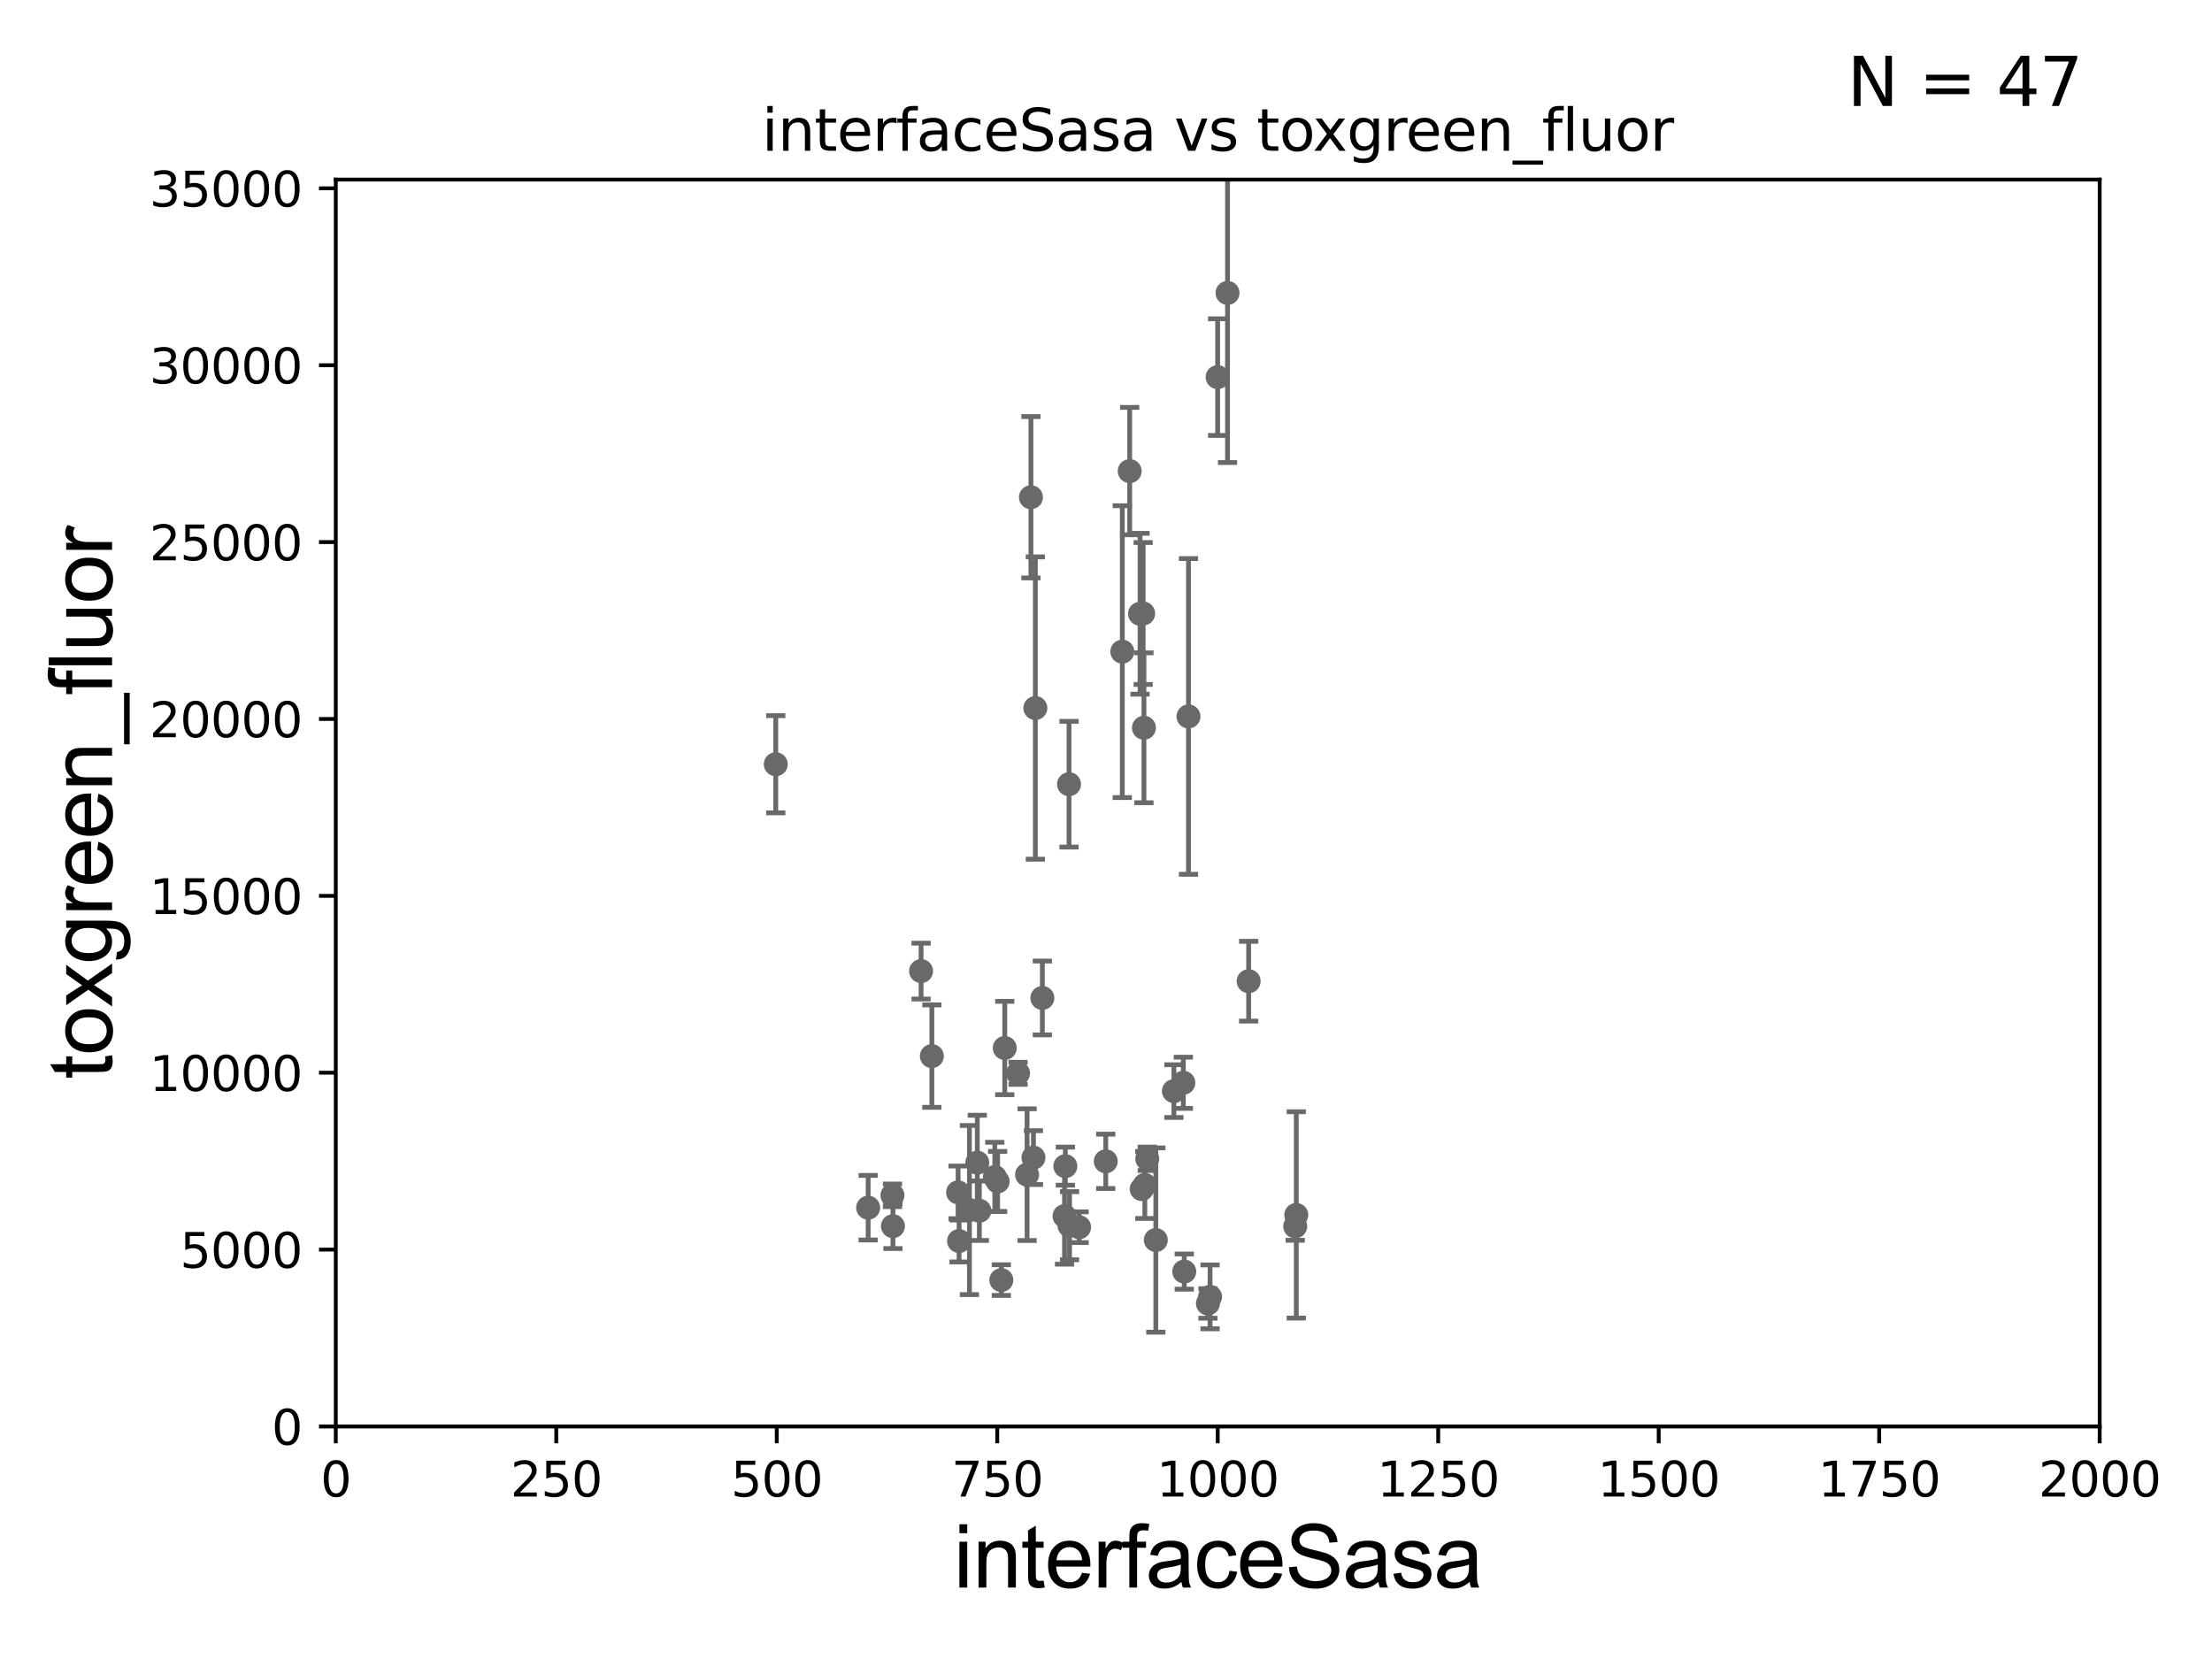 <?xml version="1.0" encoding="utf-8" standalone="no"?>
<!DOCTYPE svg PUBLIC "-//W3C//DTD SVG 1.1//EN"
  "http://www.w3.org/Graphics/SVG/1.1/DTD/svg11.dtd">
<svg xmlns:xlink="http://www.w3.org/1999/xlink" width="460.8pt" height="345.6pt" viewBox="0 0 460.8 345.6" xmlns="http://www.w3.org/2000/svg" version="1.1">
 <defs>
  <style type="text/css">*{stroke-linejoin: round; stroke-linecap: butt}</style>
 </defs>
 <g id="figure_1">
  <g id="patch_1">
   <path d="M 0 345.6 
L 460.8 345.6 
L 460.8 0 
L 0 0 
z
" style="fill: #ffffff"/>
  </g>
  <g id="axes_1">
   <g id="patch_2">
    <path d="M 69.95 297.16 
L 437.4 297.16 
L 437.4 37.411 
L 69.95 37.411 
z
" style="fill: #ffffff"/>
   </g>
   <g id="PathCollection_1">
    <defs>
     <path id="m4ae74c167e" d="M 0 1.118 
C 0.297 1.118 0.581 1 0.791 0.791 
C 1 0.581 1.118 0.297 1.118 0 
C 1.118 -0.297 1 -0.581 0.791 -0.791 
C 0.581 -1 0.297 -1.118 0 -1.118 
C -0.297 -1.118 -0.581 -1 -0.791 -0.791 
C -1 -0.581 -1.118 -0.297 -1.118 0 
C -1.118 0.297 -1 0.581 -0.791 0.791 
C -0.581 1 -0.297 1.118 0 1.118 
z
" style="stroke: #696969"/>
    </defs>
    <g clip-path="url(#p8194eb1101)">
     <use xlink:href="#m4ae74c167e" x="269.817" y="255.474" style="fill: #696969; stroke: #696969"/>
     <use xlink:href="#m4ae74c167e" x="237.84" y="247.701" style="fill: #696969; stroke: #696969"/>
     <use xlink:href="#m4ae74c167e" x="199.79" y="258.526" style="fill: #696969; stroke: #696969"/>
     <use xlink:href="#m4ae74c167e" x="247.583" y="149.245" style="fill: #696969; stroke: #696969"/>
     <use xlink:href="#m4ae74c167e" x="191.877" y="202.296" style="fill: #696969; stroke: #696969"/>
     <use xlink:href="#m4ae74c167e" x="251.636" y="271.534" style="fill: #696969; stroke: #696969"/>
     <use xlink:href="#m4ae74c167e" x="217.141" y="207.894" style="fill: #696969; stroke: #696969"/>
     <use xlink:href="#m4ae74c167e" x="194.122" y="220.006" style="fill: #696969; stroke: #696969"/>
     <use xlink:href="#m4ae74c167e" x="270.038" y="253.09" style="fill: #696969; stroke: #696969"/>
     <use xlink:href="#m4ae74c167e" x="253.655" y="78.559" style="fill: #696969; stroke: #696969"/>
     <use xlink:href="#m4ae74c167e" x="204.018" y="252.217" style="fill: #696969; stroke: #696969"/>
     <use xlink:href="#m4ae74c167e" x="221.933" y="242.931" style="fill: #696969; stroke: #696969"/>
     <use xlink:href="#m4ae74c167e" x="244.546" y="227.298" style="fill: #696969; stroke: #696969"/>
     <use xlink:href="#m4ae74c167e" x="207.237" y="245.186" style="fill: #696969; stroke: #696969"/>
     <use xlink:href="#m4ae74c167e" x="238.303" y="151.608" style="fill: #696969; stroke: #696969"/>
     <use xlink:href="#m4ae74c167e" x="209.309" y="218.317" style="fill: #696969; stroke: #696969"/>
     <use xlink:href="#m4ae74c167e" x="230.349" y="241.922" style="fill: #696969; stroke: #696969"/>
     <use xlink:href="#m4ae74c167e" x="238.994" y="241.396" style="fill: #696969; stroke: #696969"/>
     <use xlink:href="#m4ae74c167e" x="233.796" y="135.749" style="fill: #696969; stroke: #696969"/>
     <use xlink:href="#m4ae74c167e" x="213.959" y="244.705" style="fill: #696969; stroke: #696969"/>
     <use xlink:href="#m4ae74c167e" x="208.593" y="266.663" style="fill: #696969; stroke: #696969"/>
     <use xlink:href="#m4ae74c167e" x="215.287" y="241.152" style="fill: #696969; stroke: #696969"/>
     <use xlink:href="#m4ae74c167e" x="212.081" y="223.59" style="fill: #696969; stroke: #696969"/>
     <use xlink:href="#m4ae74c167e" x="215.684" y="147.5" style="fill: #696969; stroke: #696969"/>
     <use xlink:href="#m4ae74c167e" x="203.588" y="242.21" style="fill: #696969; stroke: #696969"/>
     <use xlink:href="#m4ae74c167e" x="185.915" y="249.006" style="fill: #696969; stroke: #696969"/>
     <use xlink:href="#m4ae74c167e" x="180.85" y="251.586" style="fill: #696969; stroke: #696969"/>
     <use xlink:href="#m4ae74c167e" x="201.951" y="252.074" style="fill: #696969; stroke: #696969"/>
     <use xlink:href="#m4ae74c167e" x="221.762" y="253.333" style="fill: #696969; stroke: #696969"/>
     <use xlink:href="#m4ae74c167e" x="199.59" y="248.391" style="fill: #696969; stroke: #696969"/>
     <use xlink:href="#m4ae74c167e" x="246.701" y="264.892" style="fill: #696969; stroke: #696969"/>
     <use xlink:href="#m4ae74c167e" x="222.804" y="255.336" style="fill: #696969; stroke: #696969"/>
     <use xlink:href="#m4ae74c167e" x="235.336" y="98.139" style="fill: #696969; stroke: #696969"/>
     <use xlink:href="#m4ae74c167e" x="214.76" y="103.583" style="fill: #696969; stroke: #696969"/>
     <use xlink:href="#m4ae74c167e" x="238.488" y="246.844" style="fill: #696969; stroke: #696969"/>
     <use xlink:href="#m4ae74c167e" x="186.016" y="255.431" style="fill: #696969; stroke: #696969"/>
     <use xlink:href="#m4ae74c167e" x="240.778" y="258.322" style="fill: #696969; stroke: #696969"/>
     <use xlink:href="#m4ae74c167e" x="224.797" y="255.652" style="fill: #696969; stroke: #696969"/>
     <use xlink:href="#m4ae74c167e" x="246.512" y="225.561" style="fill: #696969; stroke: #696969"/>
     <use xlink:href="#m4ae74c167e" x="222.697" y="163.363" style="fill: #696969; stroke: #696969"/>
     <use xlink:href="#m4ae74c167e" x="238.141" y="127.804" style="fill: #696969; stroke: #696969"/>
     <use xlink:href="#m4ae74c167e" x="252.077" y="270.161" style="fill: #696969; stroke: #696969"/>
     <use xlink:href="#m4ae74c167e" x="237.491" y="127.858" style="fill: #696969; stroke: #696969"/>
     <use xlink:href="#m4ae74c167e" x="255.716" y="61.025" style="fill: #696969; stroke: #696969"/>
     <use xlink:href="#m4ae74c167e" x="161.605" y="159.204" style="fill: #696969; stroke: #696969"/>
     <use xlink:href="#m4ae74c167e" x="260.118" y="204.402" style="fill: #696969; stroke: #696969"/>
     <use xlink:href="#m4ae74c167e" x="207.826" y="246.116" style="fill: #696969; stroke: #696969"/>
    </g>
   </g>
   <g id="matplotlib.axis_1">
    <g id="xtick_1">
     <g id="line2d_1">
      <defs>
       <path id="mbd73113b26" d="M 0 0 
L 0 3.5 
" style="stroke: #000000; stroke-width: 0.8"/>
      </defs>
      <g>
       <use xlink:href="#mbd73113b26" x="69.95" y="297.16" style="stroke: #000000; stroke-width: 0.8"/>
      </g>
     </g>
     <g id="text_1">
      <!-- 0 -->
      <g transform="translate(66.769 311.758)scale(0.1 -0.1)">
       <defs>
        <path id="DejaVuSans-30" d="M 2034 4250 
Q 1547 4250 1301 3770 
Q 1056 3291 1056 2328 
Q 1056 1369 1301 889 
Q 1547 409 2034 409 
Q 2525 409 2770 889 
Q 3016 1369 3016 2328 
Q 3016 3291 2770 3770 
Q 2525 4250 2034 4250 
z
M 2034 4750 
Q 2819 4750 3233 4129 
Q 3647 3509 3647 2328 
Q 3647 1150 3233 529 
Q 2819 -91 2034 -91 
Q 1250 -91 836 529 
Q 422 1150 422 2328 
Q 422 3509 836 4129 
Q 1250 4750 2034 4750 
z
" transform="scale(0.016)"/>
       </defs>
       <use xlink:href="#DejaVuSans-30"/>
      </g>
     </g>
    </g>
    <g id="xtick_2">
     <g id="line2d_2">
      <g>
       <use xlink:href="#mbd73113b26" x="115.881" y="297.16" style="stroke: #000000; stroke-width: 0.8"/>
      </g>
     </g>
     <g id="text_2">
      <!-- 250 -->
      <g transform="translate(106.338 311.758)scale(0.1 -0.1)">
       <defs>
        <path id="DejaVuSans-32" d="M 1228 531 
L 3431 531 
L 3431 0 
L 469 0 
L 469 531 
Q 828 903 1448 1529 
Q 2069 2156 2228 2338 
Q 2531 2678 2651 2914 
Q 2772 3150 2772 3378 
Q 2772 3750 2511 3984 
Q 2250 4219 1831 4219 
Q 1534 4219 1204 4116 
Q 875 4013 500 3803 
L 500 4441 
Q 881 4594 1212 4672 
Q 1544 4750 1819 4750 
Q 2544 4750 2975 4387 
Q 3406 4025 3406 3419 
Q 3406 3131 3298 2873 
Q 3191 2616 2906 2266 
Q 2828 2175 2409 1742 
Q 1991 1309 1228 531 
z
" transform="scale(0.016)"/>
        <path id="DejaVuSans-35" d="M 691 4666 
L 3169 4666 
L 3169 4134 
L 1269 4134 
L 1269 2991 
Q 1406 3038 1543 3061 
Q 1681 3084 1819 3084 
Q 2600 3084 3056 2656 
Q 3513 2228 3513 1497 
Q 3513 744 3044 326 
Q 2575 -91 1722 -91 
Q 1428 -91 1123 -41 
Q 819 9 494 109 
L 494 744 
Q 775 591 1075 516 
Q 1375 441 1709 441 
Q 2250 441 2565 725 
Q 2881 1009 2881 1497 
Q 2881 1984 2565 2268 
Q 2250 2553 1709 2553 
Q 1456 2553 1204 2497 
Q 953 2441 691 2322 
L 691 4666 
z
" transform="scale(0.016)"/>
       </defs>
       <use xlink:href="#DejaVuSans-32"/>
       <use xlink:href="#DejaVuSans-35" x="63.623"/>
       <use xlink:href="#DejaVuSans-30" x="127.246"/>
      </g>
     </g>
    </g>
    <g id="xtick_3">
     <g id="line2d_3">
      <g>
       <use xlink:href="#mbd73113b26" x="161.812" y="297.16" style="stroke: #000000; stroke-width: 0.8"/>
      </g>
     </g>
     <g id="text_3">
      <!-- 500 -->
      <g transform="translate(152.269 311.758)scale(0.1 -0.1)">
       <use xlink:href="#DejaVuSans-35"/>
       <use xlink:href="#DejaVuSans-30" x="63.623"/>
       <use xlink:href="#DejaVuSans-30" x="127.246"/>
      </g>
     </g>
    </g>
    <g id="xtick_4">
     <g id="line2d_4">
      <g>
       <use xlink:href="#mbd73113b26" x="207.744" y="297.16" style="stroke: #000000; stroke-width: 0.8"/>
      </g>
     </g>
     <g id="text_4">
      <!-- 750 -->
      <g transform="translate(198.2 311.758)scale(0.1 -0.1)">
       <defs>
        <path id="DejaVuSans-37" d="M 525 4666 
L 3525 4666 
L 3525 4397 
L 1831 0 
L 1172 0 
L 2766 4134 
L 525 4134 
L 525 4666 
z
" transform="scale(0.016)"/>
       </defs>
       <use xlink:href="#DejaVuSans-37"/>
       <use xlink:href="#DejaVuSans-35" x="63.623"/>
       <use xlink:href="#DejaVuSans-30" x="127.246"/>
      </g>
     </g>
    </g>
    <g id="xtick_5">
     <g id="line2d_5">
      <g>
       <use xlink:href="#mbd73113b26" x="253.675" y="297.16" style="stroke: #000000; stroke-width: 0.8"/>
      </g>
     </g>
     <g id="text_5">
      <!-- 1000 -->
      <g transform="translate(240.95 311.758)scale(0.1 -0.1)">
       <defs>
        <path id="DejaVuSans-31" d="M 794 531 
L 1825 531 
L 1825 4091 
L 703 3866 
L 703 4441 
L 1819 4666 
L 2450 4666 
L 2450 531 
L 3481 531 
L 3481 0 
L 794 0 
L 794 531 
z
" transform="scale(0.016)"/>
       </defs>
       <use xlink:href="#DejaVuSans-31"/>
       <use xlink:href="#DejaVuSans-30" x="63.623"/>
       <use xlink:href="#DejaVuSans-30" x="127.246"/>
       <use xlink:href="#DejaVuSans-30" x="190.869"/>
      </g>
     </g>
    </g>
    <g id="xtick_6">
     <g id="line2d_6">
      <g>
       <use xlink:href="#mbd73113b26" x="299.606" y="297.16" style="stroke: #000000; stroke-width: 0.8"/>
      </g>
     </g>
     <g id="text_6">
      <!-- 1250 -->
      <g transform="translate(286.881 311.758)scale(0.1 -0.1)">
       <use xlink:href="#DejaVuSans-31"/>
       <use xlink:href="#DejaVuSans-32" x="63.623"/>
       <use xlink:href="#DejaVuSans-35" x="127.246"/>
       <use xlink:href="#DejaVuSans-30" x="190.869"/>
      </g>
     </g>
    </g>
    <g id="xtick_7">
     <g id="line2d_7">
      <g>
       <use xlink:href="#mbd73113b26" x="345.538" y="297.16" style="stroke: #000000; stroke-width: 0.8"/>
      </g>
     </g>
     <g id="text_7">
      <!-- 1500 -->
      <g transform="translate(332.812 311.758)scale(0.1 -0.1)">
       <use xlink:href="#DejaVuSans-31"/>
       <use xlink:href="#DejaVuSans-35" x="63.623"/>
       <use xlink:href="#DejaVuSans-30" x="127.246"/>
       <use xlink:href="#DejaVuSans-30" x="190.869"/>
      </g>
     </g>
    </g>
    <g id="xtick_8">
     <g id="line2d_8">
      <g>
       <use xlink:href="#mbd73113b26" x="391.469" y="297.16" style="stroke: #000000; stroke-width: 0.8"/>
      </g>
     </g>
     <g id="text_8">
      <!-- 1750 -->
      <g transform="translate(378.744 311.758)scale(0.1 -0.1)">
       <use xlink:href="#DejaVuSans-31"/>
       <use xlink:href="#DejaVuSans-37" x="63.623"/>
       <use xlink:href="#DejaVuSans-35" x="127.246"/>
       <use xlink:href="#DejaVuSans-30" x="190.869"/>
      </g>
     </g>
    </g>
    <g id="xtick_9">
     <g id="line2d_9">
      <g>
       <use xlink:href="#mbd73113b26" x="437.4" y="297.16" style="stroke: #000000; stroke-width: 0.8"/>
      </g>
     </g>
     <g id="text_9">
      <!-- 2000 -->
      <g transform="translate(424.675 311.758)scale(0.1 -0.1)">
       <use xlink:href="#DejaVuSans-32"/>
       <use xlink:href="#DejaVuSans-30" x="63.623"/>
       <use xlink:href="#DejaVuSans-30" x="127.246"/>
       <use xlink:href="#DejaVuSans-30" x="190.869"/>
      </g>
     </g>
    </g>
    <g id="text_10">
     <!-- interfaceSasa -->
     <g transform="translate(198.646 330.722)scale(0.18 -0.18)">
      <defs>
       <path id="ArialMT-69" d="M 425 3934 
L 425 4581 
L 988 4581 
L 988 3934 
L 425 3934 
z
M 425 0 
L 425 3319 
L 988 3319 
L 988 0 
L 425 0 
z
" transform="scale(0.016)"/>
       <path id="ArialMT-6e" d="M 422 0 
L 422 3319 
L 928 3319 
L 928 2847 
Q 1294 3394 1984 3394 
Q 2284 3394 2536 3286 
Q 2788 3178 2913 3003 
Q 3038 2828 3088 2588 
Q 3119 2431 3119 2041 
L 3119 0 
L 2556 0 
L 2556 2019 
Q 2556 2363 2490 2533 
Q 2425 2703 2258 2804 
Q 2091 2906 1866 2906 
Q 1506 2906 1245 2678 
Q 984 2450 984 1813 
L 984 0 
L 422 0 
z
" transform="scale(0.016)"/>
       <path id="ArialMT-74" d="M 1650 503 
L 1731 6 
Q 1494 -44 1306 -44 
Q 1000 -44 831 53 
Q 663 150 594 308 
Q 525 466 525 972 
L 525 2881 
L 113 2881 
L 113 3319 
L 525 3319 
L 525 4141 
L 1084 4478 
L 1084 3319 
L 1650 3319 
L 1650 2881 
L 1084 2881 
L 1084 941 
Q 1084 700 1114 631 
Q 1144 563 1211 522 
Q 1278 481 1403 481 
Q 1497 481 1650 503 
z
" transform="scale(0.016)"/>
       <path id="ArialMT-65" d="M 2694 1069 
L 3275 997 
Q 3138 488 2766 206 
Q 2394 -75 1816 -75 
Q 1088 -75 661 373 
Q 234 822 234 1631 
Q 234 2469 665 2931 
Q 1097 3394 1784 3394 
Q 2450 3394 2872 2941 
Q 3294 2488 3294 1666 
Q 3294 1616 3291 1516 
L 816 1516 
Q 847 969 1125 678 
Q 1403 388 1819 388 
Q 2128 388 2347 550 
Q 2566 713 2694 1069 
z
M 847 1978 
L 2700 1978 
Q 2663 2397 2488 2606 
Q 2219 2931 1791 2931 
Q 1403 2931 1139 2672 
Q 875 2413 847 1978 
z
" transform="scale(0.016)"/>
       <path id="ArialMT-72" d="M 416 0 
L 416 3319 
L 922 3319 
L 922 2816 
Q 1116 3169 1280 3281 
Q 1444 3394 1641 3394 
Q 1925 3394 2219 3213 
L 2025 2691 
Q 1819 2813 1613 2813 
Q 1428 2813 1281 2702 
Q 1134 2591 1072 2394 
Q 978 2094 978 1738 
L 978 0 
L 416 0 
z
" transform="scale(0.016)"/>
       <path id="ArialMT-66" d="M 556 0 
L 556 2881 
L 59 2881 
L 59 3319 
L 556 3319 
L 556 3672 
Q 556 4006 616 4169 
Q 697 4388 901 4523 
Q 1106 4659 1475 4659 
Q 1713 4659 2000 4603 
L 1916 4113 
Q 1741 4144 1584 4144 
Q 1328 4144 1222 4034 
Q 1116 3925 1116 3625 
L 1116 3319 
L 1763 3319 
L 1763 2881 
L 1116 2881 
L 1116 0 
L 556 0 
z
" transform="scale(0.016)"/>
       <path id="ArialMT-61" d="M 2588 409 
Q 2275 144 1986 34 
Q 1697 -75 1366 -75 
Q 819 -75 525 192 
Q 231 459 231 875 
Q 231 1119 342 1320 
Q 453 1522 633 1644 
Q 813 1766 1038 1828 
Q 1203 1872 1538 1913 
Q 2219 1994 2541 2106 
Q 2544 2222 2544 2253 
Q 2544 2597 2384 2738 
Q 2169 2928 1744 2928 
Q 1347 2928 1158 2789 
Q 969 2650 878 2297 
L 328 2372 
Q 403 2725 575 2942 
Q 747 3159 1072 3276 
Q 1397 3394 1825 3394 
Q 2250 3394 2515 3294 
Q 2781 3194 2906 3042 
Q 3031 2891 3081 2659 
Q 3109 2516 3109 2141 
L 3109 1391 
Q 3109 606 3145 398 
Q 3181 191 3288 0 
L 2700 0 
Q 2613 175 2588 409 
z
M 2541 1666 
Q 2234 1541 1622 1453 
Q 1275 1403 1131 1340 
Q 988 1278 909 1158 
Q 831 1038 831 891 
Q 831 666 1001 516 
Q 1172 366 1500 366 
Q 1825 366 2078 508 
Q 2331 650 2450 897 
Q 2541 1088 2541 1459 
L 2541 1666 
z
" transform="scale(0.016)"/>
       <path id="ArialMT-63" d="M 2588 1216 
L 3141 1144 
Q 3050 572 2676 248 
Q 2303 -75 1759 -75 
Q 1078 -75 664 370 
Q 250 816 250 1647 
Q 250 2184 428 2587 
Q 606 2991 970 3192 
Q 1334 3394 1763 3394 
Q 2303 3394 2647 3120 
Q 2991 2847 3088 2344 
L 2541 2259 
Q 2463 2594 2264 2762 
Q 2066 2931 1784 2931 
Q 1359 2931 1093 2626 
Q 828 2322 828 1663 
Q 828 994 1084 691 
Q 1341 388 1753 388 
Q 2084 388 2306 591 
Q 2528 794 2588 1216 
z
" transform="scale(0.016)"/>
       <path id="ArialMT-53" d="M 288 1472 
L 859 1522 
Q 900 1178 1048 958 
Q 1197 738 1509 602 
Q 1822 466 2213 466 
Q 2559 466 2825 569 
Q 3091 672 3220 851 
Q 3350 1031 3350 1244 
Q 3350 1459 3225 1620 
Q 3100 1781 2813 1891 
Q 2628 1963 1997 2114 
Q 1366 2266 1113 2400 
Q 784 2572 623 2826 
Q 463 3081 463 3397 
Q 463 3744 659 4045 
Q 856 4347 1234 4503 
Q 1613 4659 2075 4659 
Q 2584 4659 2973 4495 
Q 3363 4331 3572 4012 
Q 3781 3694 3797 3291 
L 3216 3247 
Q 3169 3681 2898 3903 
Q 2628 4125 2100 4125 
Q 1550 4125 1298 3923 
Q 1047 3722 1047 3438 
Q 1047 3191 1225 3031 
Q 1400 2872 2139 2705 
Q 2878 2538 3153 2413 
Q 3553 2228 3743 1945 
Q 3934 1663 3934 1294 
Q 3934 928 3725 604 
Q 3516 281 3123 101 
Q 2731 -78 2241 -78 
Q 1619 -78 1198 103 
Q 778 284 539 648 
Q 300 1013 288 1472 
z
" transform="scale(0.016)"/>
       <path id="ArialMT-73" d="M 197 991 
L 753 1078 
Q 800 744 1014 566 
Q 1228 388 1613 388 
Q 2000 388 2187 545 
Q 2375 703 2375 916 
Q 2375 1106 2209 1216 
Q 2094 1291 1634 1406 
Q 1016 1563 777 1677 
Q 538 1791 414 1992 
Q 291 2194 291 2438 
Q 291 2659 392 2848 
Q 494 3038 669 3163 
Q 800 3259 1026 3326 
Q 1253 3394 1513 3394 
Q 1903 3394 2198 3281 
Q 2494 3169 2634 2976 
Q 2775 2784 2828 2463 
L 2278 2388 
Q 2241 2644 2061 2787 
Q 1881 2931 1553 2931 
Q 1166 2931 1000 2803 
Q 834 2675 834 2503 
Q 834 2394 903 2306 
Q 972 2216 1119 2156 
Q 1203 2125 1616 2013 
Q 2213 1853 2448 1751 
Q 2684 1650 2818 1456 
Q 2953 1263 2953 975 
Q 2953 694 2789 445 
Q 2625 197 2315 61 
Q 2006 -75 1616 -75 
Q 969 -75 630 194 
Q 291 463 197 991 
z
" transform="scale(0.016)"/>
      </defs>
      <use xlink:href="#ArialMT-69"/>
      <use xlink:href="#ArialMT-6e" x="22.217"/>
      <use xlink:href="#ArialMT-74" x="77.832"/>
      <use xlink:href="#ArialMT-65" x="105.615"/>
      <use xlink:href="#ArialMT-72" x="161.23"/>
      <use xlink:href="#ArialMT-66" x="194.531"/>
      <use xlink:href="#ArialMT-61" x="222.314"/>
      <use xlink:href="#ArialMT-63" x="277.93"/>
      <use xlink:href="#ArialMT-65" x="327.93"/>
      <use xlink:href="#ArialMT-53" x="383.545"/>
      <use xlink:href="#ArialMT-61" x="450.244"/>
      <use xlink:href="#ArialMT-73" x="505.859"/>
      <use xlink:href="#ArialMT-61" x="555.859"/>
     </g>
    </g>
   </g>
   <g id="matplotlib.axis_2">
    <g id="ytick_1">
     <g id="line2d_10">
      <defs>
       <path id="m364b6aa24c" d="M 0 0 
L -3.5 0 
" style="stroke: #000000; stroke-width: 0.8"/>
      </defs>
      <g>
       <use xlink:href="#m364b6aa24c" x="69.95" y="297.16" style="stroke: #000000; stroke-width: 0.8"/>
      </g>
     </g>
     <g id="text_11">
      <!-- 0 -->
      <g transform="translate(56.587 300.959)scale(0.1 -0.1)">
       <use xlink:href="#DejaVuSans-30"/>
      </g>
     </g>
    </g>
    <g id="ytick_2">
     <g id="line2d_11">
      <g>
       <use xlink:href="#m364b6aa24c" x="69.95" y="260.313" style="stroke: #000000; stroke-width: 0.8"/>
      </g>
     </g>
     <g id="text_12">
      <!-- 5000 -->
      <g transform="translate(37.5 264.112)scale(0.1 -0.1)">
       <use xlink:href="#DejaVuSans-35"/>
       <use xlink:href="#DejaVuSans-30" x="63.623"/>
       <use xlink:href="#DejaVuSans-30" x="127.246"/>
       <use xlink:href="#DejaVuSans-30" x="190.869"/>
      </g>
     </g>
    </g>
    <g id="ytick_3">
     <g id="line2d_12">
      <g>
       <use xlink:href="#m364b6aa24c" x="69.95" y="223.467" style="stroke: #000000; stroke-width: 0.8"/>
      </g>
     </g>
     <g id="text_13">
      <!-- 10000 -->
      <g transform="translate(31.137 227.266)scale(0.1 -0.1)">
       <use xlink:href="#DejaVuSans-31"/>
       <use xlink:href="#DejaVuSans-30" x="63.623"/>
       <use xlink:href="#DejaVuSans-30" x="127.246"/>
       <use xlink:href="#DejaVuSans-30" x="190.869"/>
       <use xlink:href="#DejaVuSans-30" x="254.492"/>
      </g>
     </g>
    </g>
    <g id="ytick_4">
     <g id="line2d_13">
      <g>
       <use xlink:href="#m364b6aa24c" x="69.95" y="186.62" style="stroke: #000000; stroke-width: 0.8"/>
      </g>
     </g>
     <g id="text_14">
      <!-- 15000 -->
      <g transform="translate(31.137 190.419)scale(0.1 -0.1)">
       <use xlink:href="#DejaVuSans-31"/>
       <use xlink:href="#DejaVuSans-35" x="63.623"/>
       <use xlink:href="#DejaVuSans-30" x="127.246"/>
       <use xlink:href="#DejaVuSans-30" x="190.869"/>
       <use xlink:href="#DejaVuSans-30" x="254.492"/>
      </g>
     </g>
    </g>
    <g id="ytick_5">
     <g id="line2d_14">
      <g>
       <use xlink:href="#m364b6aa24c" x="69.95" y="149.773" style="stroke: #000000; stroke-width: 0.8"/>
      </g>
     </g>
     <g id="text_15">
      <!-- 20000 -->
      <g transform="translate(31.137 153.572)scale(0.1 -0.1)">
       <use xlink:href="#DejaVuSans-32"/>
       <use xlink:href="#DejaVuSans-30" x="63.623"/>
       <use xlink:href="#DejaVuSans-30" x="127.246"/>
       <use xlink:href="#DejaVuSans-30" x="190.869"/>
       <use xlink:href="#DejaVuSans-30" x="254.492"/>
      </g>
     </g>
    </g>
    <g id="ytick_6">
     <g id="line2d_15">
      <g>
       <use xlink:href="#m364b6aa24c" x="69.95" y="112.926" style="stroke: #000000; stroke-width: 0.8"/>
      </g>
     </g>
     <g id="text_16">
      <!-- 25000 -->
      <g transform="translate(31.137 116.726)scale(0.1 -0.1)">
       <use xlink:href="#DejaVuSans-32"/>
       <use xlink:href="#DejaVuSans-35" x="63.623"/>
       <use xlink:href="#DejaVuSans-30" x="127.246"/>
       <use xlink:href="#DejaVuSans-30" x="190.869"/>
       <use xlink:href="#DejaVuSans-30" x="254.492"/>
      </g>
     </g>
    </g>
    <g id="ytick_7">
     <g id="line2d_16">
      <g>
       <use xlink:href="#m364b6aa24c" x="69.95" y="76.08" style="stroke: #000000; stroke-width: 0.8"/>
      </g>
     </g>
     <g id="text_17">
      <!-- 30000 -->
      <g transform="translate(31.137 79.879)scale(0.1 -0.1)">
       <defs>
        <path id="DejaVuSans-33" d="M 2597 2516 
Q 3050 2419 3304 2112 
Q 3559 1806 3559 1356 
Q 3559 666 3084 287 
Q 2609 -91 1734 -91 
Q 1441 -91 1130 -33 
Q 819 25 488 141 
L 488 750 
Q 750 597 1062 519 
Q 1375 441 1716 441 
Q 2309 441 2620 675 
Q 2931 909 2931 1356 
Q 2931 1769 2642 2001 
Q 2353 2234 1838 2234 
L 1294 2234 
L 1294 2753 
L 1863 2753 
Q 2328 2753 2575 2939 
Q 2822 3125 2822 3475 
Q 2822 3834 2567 4026 
Q 2313 4219 1838 4219 
Q 1578 4219 1281 4162 
Q 984 4106 628 3988 
L 628 4550 
Q 988 4650 1302 4700 
Q 1616 4750 1894 4750 
Q 2613 4750 3031 4423 
Q 3450 4097 3450 3541 
Q 3450 3153 3228 2886 
Q 3006 2619 2597 2516 
z
" transform="scale(0.016)"/>
       </defs>
       <use xlink:href="#DejaVuSans-33"/>
       <use xlink:href="#DejaVuSans-30" x="63.623"/>
       <use xlink:href="#DejaVuSans-30" x="127.246"/>
       <use xlink:href="#DejaVuSans-30" x="190.869"/>
       <use xlink:href="#DejaVuSans-30" x="254.492"/>
      </g>
     </g>
    </g>
    <g id="ytick_8">
     <g id="line2d_17">
      <g>
       <use xlink:href="#m364b6aa24c" x="69.95" y="39.233" style="stroke: #000000; stroke-width: 0.8"/>
      </g>
     </g>
     <g id="text_18">
      <!-- 35000 -->
      <g transform="translate(31.137 43.032)scale(0.1 -0.1)">
       <use xlink:href="#DejaVuSans-33"/>
       <use xlink:href="#DejaVuSans-35" x="63.623"/>
       <use xlink:href="#DejaVuSans-30" x="127.246"/>
       <use xlink:href="#DejaVuSans-30" x="190.869"/>
       <use xlink:href="#DejaVuSans-30" x="254.492"/>
      </g>
     </g>
    </g>
    <g id="text_19">
     <!-- toxgreen_fluor -->
     <g transform="translate(23.349 224.818)rotate(-90)scale(0.18 -0.18)">
      <defs>
       <path id="ArialMT-6f" d="M 213 1659 
Q 213 2581 725 3025 
Q 1153 3394 1769 3394 
Q 2453 3394 2887 2945 
Q 3322 2497 3322 1706 
Q 3322 1066 3130 698 
Q 2938 331 2570 128 
Q 2203 -75 1769 -75 
Q 1072 -75 642 372 
Q 213 819 213 1659 
z
M 791 1659 
Q 791 1022 1069 705 
Q 1347 388 1769 388 
Q 2188 388 2466 706 
Q 2744 1025 2744 1678 
Q 2744 2294 2464 2611 
Q 2184 2928 1769 2928 
Q 1347 2928 1069 2612 
Q 791 2297 791 1659 
z
" transform="scale(0.016)"/>
       <path id="ArialMT-78" d="M 47 0 
L 1259 1725 
L 138 3319 
L 841 3319 
L 1350 2541 
Q 1494 2319 1581 2169 
Q 1719 2375 1834 2534 
L 2394 3319 
L 3066 3319 
L 1919 1756 
L 3153 0 
L 2463 0 
L 1781 1031 
L 1600 1309 
L 728 0 
L 47 0 
z
" transform="scale(0.016)"/>
       <path id="ArialMT-67" d="M 319 -275 
L 866 -356 
Q 900 -609 1056 -725 
Q 1266 -881 1628 -881 
Q 2019 -881 2231 -725 
Q 2444 -569 2519 -288 
Q 2563 -116 2559 434 
Q 2191 0 1641 0 
Q 956 0 581 494 
Q 206 988 206 1678 
Q 206 2153 378 2554 
Q 550 2956 876 3175 
Q 1203 3394 1644 3394 
Q 2231 3394 2613 2919 
L 2613 3319 
L 3131 3319 
L 3131 450 
Q 3131 -325 2973 -648 
Q 2816 -972 2473 -1159 
Q 2131 -1347 1631 -1347 
Q 1038 -1347 672 -1080 
Q 306 -813 319 -275 
z
M 784 1719 
Q 784 1066 1043 766 
Q 1303 466 1694 466 
Q 2081 466 2343 764 
Q 2606 1063 2606 1700 
Q 2606 2309 2336 2618 
Q 2066 2928 1684 2928 
Q 1309 2928 1046 2623 
Q 784 2319 784 1719 
z
" transform="scale(0.016)"/>
       <path id="ArialMT-5f" d="M -97 -1272 
L -97 -866 
L 3631 -866 
L 3631 -1272 
L -97 -1272 
z
" transform="scale(0.016)"/>
       <path id="ArialMT-6c" d="M 409 0 
L 409 4581 
L 972 4581 
L 972 0 
L 409 0 
z
" transform="scale(0.016)"/>
       <path id="ArialMT-75" d="M 2597 0 
L 2597 488 
Q 2209 -75 1544 -75 
Q 1250 -75 995 37 
Q 741 150 617 320 
Q 494 491 444 738 
Q 409 903 409 1263 
L 409 3319 
L 972 3319 
L 972 1478 
Q 972 1038 1006 884 
Q 1059 663 1231 536 
Q 1403 409 1656 409 
Q 1909 409 2131 539 
Q 2353 669 2445 892 
Q 2538 1116 2538 1541 
L 2538 3319 
L 3100 3319 
L 3100 0 
L 2597 0 
z
" transform="scale(0.016)"/>
      </defs>
      <use xlink:href="#ArialMT-74"/>
      <use xlink:href="#ArialMT-6f" x="27.783"/>
      <use xlink:href="#ArialMT-78" x="83.398"/>
      <use xlink:href="#ArialMT-67" x="133.398"/>
      <use xlink:href="#ArialMT-72" x="189.014"/>
      <use xlink:href="#ArialMT-65" x="222.314"/>
      <use xlink:href="#ArialMT-65" x="277.93"/>
      <use xlink:href="#ArialMT-6e" x="333.545"/>
      <use xlink:href="#ArialMT-5f" x="389.16"/>
      <use xlink:href="#ArialMT-66" x="444.775"/>
      <use xlink:href="#ArialMT-6c" x="472.559"/>
      <use xlink:href="#ArialMT-75" x="494.775"/>
      <use xlink:href="#ArialMT-6f" x="550.391"/>
      <use xlink:href="#ArialMT-72" x="606.006"/>
     </g>
    </g>
   </g>
   <g id="LineCollection_1">
    <path d="M 269.817 258.374 
L 269.817 252.573 
" clip-path="url(#p8194eb1101)" style="fill: none; stroke: #696969"/>
    <path d="M 237.84 248.617 
L 237.84 246.784 
" clip-path="url(#p8194eb1101)" style="fill: none; stroke: #696969"/>
    <path d="M 199.79 262.89 
L 199.79 254.161 
" clip-path="url(#p8194eb1101)" style="fill: none; stroke: #696969"/>
    <path d="M 247.583 182.133 
L 247.583 116.358 
" clip-path="url(#p8194eb1101)" style="fill: none; stroke: #696969"/>
    <path d="M 191.877 208.116 
L 191.877 196.477 
" clip-path="url(#p8194eb1101)" style="fill: none; stroke: #696969"/>
    <path d="M 251.636 274.604 
L 251.636 268.463 
" clip-path="url(#p8194eb1101)" style="fill: none; stroke: #696969"/>
    <path d="M 217.141 215.59 
L 217.141 200.198 
" clip-path="url(#p8194eb1101)" style="fill: none; stroke: #696969"/>
    <path d="M 194.122 230.674 
L 194.122 209.338 
" clip-path="url(#p8194eb1101)" style="fill: none; stroke: #696969"/>
    <path d="M 270.038 274.582 
L 270.038 231.597 
" clip-path="url(#p8194eb1101)" style="fill: none; stroke: #696969"/>
    <path d="M 253.655 90.71 
L 253.655 66.407 
" clip-path="url(#p8194eb1101)" style="fill: none; stroke: #696969"/>
    <path d="M 204.018 258.412 
L 204.018 246.023 
" clip-path="url(#p8194eb1101)" style="fill: none; stroke: #696969"/>
    <path d="M 221.933 246.895 
L 221.933 238.966 
" clip-path="url(#p8194eb1101)" style="fill: none; stroke: #696969"/>
    <path d="M 244.546 232.792 
L 244.546 221.803 
" clip-path="url(#p8194eb1101)" style="fill: none; stroke: #696969"/>
    <path d="M 207.237 252.405 
L 207.237 237.966 
" clip-path="url(#p8194eb1101)" style="fill: none; stroke: #696969"/>
    <path d="M 238.303 167.218 
L 238.303 135.999 
" clip-path="url(#p8194eb1101)" style="fill: none; stroke: #696969"/>
    <path d="M 209.309 228.039 
L 209.309 208.594 
" clip-path="url(#p8194eb1101)" style="fill: none; stroke: #696969"/>
    <path d="M 230.349 247.585 
L 230.349 236.259 
" clip-path="url(#p8194eb1101)" style="fill: none; stroke: #696969"/>
    <path d="M 238.994 243.837 
L 238.994 238.955 
" clip-path="url(#p8194eb1101)" style="fill: none; stroke: #696969"/>
    <path d="M 233.796 166.151 
L 233.796 105.348 
" clip-path="url(#p8194eb1101)" style="fill: none; stroke: #696969"/>
    <path d="M 213.959 258.426 
L 213.959 230.985 
" clip-path="url(#p8194eb1101)" style="fill: none; stroke: #696969"/>
    <path d="M 208.593 269.855 
L 208.593 263.471 
" clip-path="url(#p8194eb1101)" style="fill: none; stroke: #696969"/>
    <path d="M 215.287 246.758 
L 215.287 235.545 
" clip-path="url(#p8194eb1101)" style="fill: none; stroke: #696969"/>
    <path d="M 212.081 225.89 
L 212.081 221.289 
" clip-path="url(#p8194eb1101)" style="fill: none; stroke: #696969"/>
    <path d="M 215.684 178.987 
L 215.684 116.012 
" clip-path="url(#p8194eb1101)" style="fill: none; stroke: #696969"/>
    <path d="M 203.588 252.089 
L 203.588 232.331 
" clip-path="url(#p8194eb1101)" style="fill: none; stroke: #696969"/>
    <path d="M 185.915 251.356 
L 185.915 246.655 
" clip-path="url(#p8194eb1101)" style="fill: none; stroke: #696969"/>
    <path d="M 180.85 258.313 
L 180.85 244.858 
" clip-path="url(#p8194eb1101)" style="fill: none; stroke: #696969"/>
    <path d="M 201.951 269.683 
L 201.951 234.465 
" clip-path="url(#p8194eb1101)" style="fill: none; stroke: #696969"/>
    <path d="M 221.762 263.354 
L 221.762 243.313 
" clip-path="url(#p8194eb1101)" style="fill: none; stroke: #696969"/>
    <path d="M 199.59 253.88 
L 199.59 242.903 
" clip-path="url(#p8194eb1101)" style="fill: none; stroke: #696969"/>
    <path d="M 246.701 268.557 
L 246.701 261.227 
" clip-path="url(#p8194eb1101)" style="fill: none; stroke: #696969"/>
    <path d="M 222.804 262.431 
L 222.804 248.241 
" clip-path="url(#p8194eb1101)" style="fill: none; stroke: #696969"/>
    <path d="M 235.336 111.411 
L 235.336 84.868 
" clip-path="url(#p8194eb1101)" style="fill: none; stroke: #696969"/>
    <path d="M 214.76 120.391 
L 214.76 86.776 
" clip-path="url(#p8194eb1101)" style="fill: none; stroke: #696969"/>
    <path d="M 238.488 253.824 
L 238.488 239.865 
" clip-path="url(#p8194eb1101)" style="fill: none; stroke: #696969"/>
    <path d="M 186.016 260.092 
L 186.016 250.77 
" clip-path="url(#p8194eb1101)" style="fill: none; stroke: #696969"/>
    <path d="M 240.778 277.515 
L 240.778 239.129 
" clip-path="url(#p8194eb1101)" style="fill: none; stroke: #696969"/>
    <path d="M 224.797 258.851 
L 224.797 252.452 
" clip-path="url(#p8194eb1101)" style="fill: none; stroke: #696969"/>
    <path d="M 246.512 230.894 
L 246.512 220.228 
" clip-path="url(#p8194eb1101)" style="fill: none; stroke: #696969"/>
    <path d="M 222.697 176.463 
L 222.697 150.262 
" clip-path="url(#p8194eb1101)" style="fill: none; stroke: #696969"/>
    <path d="M 238.141 142.585 
L 238.141 113.023 
" clip-path="url(#p8194eb1101)" style="fill: none; stroke: #696969"/>
    <path d="M 252.077 276.811 
L 252.077 263.511 
" clip-path="url(#p8194eb1101)" style="fill: none; stroke: #696969"/>
    <path d="M 237.491 144.611 
L 237.491 111.105 
" clip-path="url(#p8194eb1101)" style="fill: none; stroke: #696969"/>
    <path d="M 255.716 96.355 
L 255.716 25.695 
" clip-path="url(#p8194eb1101)" style="fill: none; stroke: #696969"/>
    <path d="M 161.605 169.327 
L 161.605 149.081 
" clip-path="url(#p8194eb1101)" style="fill: none; stroke: #696969"/>
    <path d="M 260.118 212.713 
L 260.118 196.092 
" clip-path="url(#p8194eb1101)" style="fill: none; stroke: #696969"/>
    <path d="M 207.826 252.373 
L 207.826 239.859 
" clip-path="url(#p8194eb1101)" style="fill: none; stroke: #696969"/>
   </g>
   <g id="line2d_18">
    <defs>
     <path id="m6109de6704" d="M 2 0 
L -2 -0 
" style="stroke: #696969"/>
    </defs>
    <g clip-path="url(#p8194eb1101)">
     <use xlink:href="#m6109de6704" x="269.817" y="258.374" style="fill: #696969; stroke: #696969"/>
     <use xlink:href="#m6109de6704" x="237.84" y="248.617" style="fill: #696969; stroke: #696969"/>
     <use xlink:href="#m6109de6704" x="199.79" y="262.89" style="fill: #696969; stroke: #696969"/>
     <use xlink:href="#m6109de6704" x="247.583" y="182.133" style="fill: #696969; stroke: #696969"/>
     <use xlink:href="#m6109de6704" x="191.877" y="208.116" style="fill: #696969; stroke: #696969"/>
     <use xlink:href="#m6109de6704" x="251.636" y="274.604" style="fill: #696969; stroke: #696969"/>
     <use xlink:href="#m6109de6704" x="217.141" y="215.59" style="fill: #696969; stroke: #696969"/>
     <use xlink:href="#m6109de6704" x="194.122" y="230.674" style="fill: #696969; stroke: #696969"/>
     <use xlink:href="#m6109de6704" x="270.038" y="274.582" style="fill: #696969; stroke: #696969"/>
     <use xlink:href="#m6109de6704" x="253.655" y="90.71" style="fill: #696969; stroke: #696969"/>
     <use xlink:href="#m6109de6704" x="204.018" y="258.412" style="fill: #696969; stroke: #696969"/>
     <use xlink:href="#m6109de6704" x="221.933" y="246.895" style="fill: #696969; stroke: #696969"/>
     <use xlink:href="#m6109de6704" x="244.546" y="232.792" style="fill: #696969; stroke: #696969"/>
     <use xlink:href="#m6109de6704" x="207.237" y="252.405" style="fill: #696969; stroke: #696969"/>
     <use xlink:href="#m6109de6704" x="238.303" y="167.218" style="fill: #696969; stroke: #696969"/>
     <use xlink:href="#m6109de6704" x="209.309" y="228.039" style="fill: #696969; stroke: #696969"/>
     <use xlink:href="#m6109de6704" x="230.349" y="247.585" style="fill: #696969; stroke: #696969"/>
     <use xlink:href="#m6109de6704" x="238.994" y="243.837" style="fill: #696969; stroke: #696969"/>
     <use xlink:href="#m6109de6704" x="233.796" y="166.151" style="fill: #696969; stroke: #696969"/>
     <use xlink:href="#m6109de6704" x="213.959" y="258.426" style="fill: #696969; stroke: #696969"/>
     <use xlink:href="#m6109de6704" x="208.593" y="269.855" style="fill: #696969; stroke: #696969"/>
     <use xlink:href="#m6109de6704" x="215.287" y="246.758" style="fill: #696969; stroke: #696969"/>
     <use xlink:href="#m6109de6704" x="212.081" y="225.89" style="fill: #696969; stroke: #696969"/>
     <use xlink:href="#m6109de6704" x="215.684" y="178.987" style="fill: #696969; stroke: #696969"/>
     <use xlink:href="#m6109de6704" x="203.588" y="252.089" style="fill: #696969; stroke: #696969"/>
     <use xlink:href="#m6109de6704" x="185.915" y="251.356" style="fill: #696969; stroke: #696969"/>
     <use xlink:href="#m6109de6704" x="180.85" y="258.313" style="fill: #696969; stroke: #696969"/>
     <use xlink:href="#m6109de6704" x="201.951" y="269.683" style="fill: #696969; stroke: #696969"/>
     <use xlink:href="#m6109de6704" x="221.762" y="263.354" style="fill: #696969; stroke: #696969"/>
     <use xlink:href="#m6109de6704" x="199.59" y="253.88" style="fill: #696969; stroke: #696969"/>
     <use xlink:href="#m6109de6704" x="246.701" y="268.557" style="fill: #696969; stroke: #696969"/>
     <use xlink:href="#m6109de6704" x="222.804" y="262.431" style="fill: #696969; stroke: #696969"/>
     <use xlink:href="#m6109de6704" x="235.336" y="111.411" style="fill: #696969; stroke: #696969"/>
     <use xlink:href="#m6109de6704" x="214.76" y="120.391" style="fill: #696969; stroke: #696969"/>
     <use xlink:href="#m6109de6704" x="238.488" y="253.824" style="fill: #696969; stroke: #696969"/>
     <use xlink:href="#m6109de6704" x="186.016" y="260.092" style="fill: #696969; stroke: #696969"/>
     <use xlink:href="#m6109de6704" x="240.778" y="277.515" style="fill: #696969; stroke: #696969"/>
     <use xlink:href="#m6109de6704" x="224.797" y="258.851" style="fill: #696969; stroke: #696969"/>
     <use xlink:href="#m6109de6704" x="246.512" y="230.894" style="fill: #696969; stroke: #696969"/>
     <use xlink:href="#m6109de6704" x="222.697" y="176.463" style="fill: #696969; stroke: #696969"/>
     <use xlink:href="#m6109de6704" x="238.141" y="142.585" style="fill: #696969; stroke: #696969"/>
     <use xlink:href="#m6109de6704" x="252.077" y="276.811" style="fill: #696969; stroke: #696969"/>
     <use xlink:href="#m6109de6704" x="237.491" y="144.611" style="fill: #696969; stroke: #696969"/>
     <use xlink:href="#m6109de6704" x="255.716" y="96.355" style="fill: #696969; stroke: #696969"/>
     <use xlink:href="#m6109de6704" x="161.605" y="169.327" style="fill: #696969; stroke: #696969"/>
     <use xlink:href="#m6109de6704" x="260.118" y="212.713" style="fill: #696969; stroke: #696969"/>
     <use xlink:href="#m6109de6704" x="207.826" y="252.373" style="fill: #696969; stroke: #696969"/>
    </g>
   </g>
   <g id="line2d_19">
    <g clip-path="url(#p8194eb1101)">
     <use xlink:href="#m6109de6704" x="269.817" y="252.573" style="fill: #696969; stroke: #696969"/>
     <use xlink:href="#m6109de6704" x="237.84" y="246.784" style="fill: #696969; stroke: #696969"/>
     <use xlink:href="#m6109de6704" x="199.79" y="254.161" style="fill: #696969; stroke: #696969"/>
     <use xlink:href="#m6109de6704" x="247.583" y="116.358" style="fill: #696969; stroke: #696969"/>
     <use xlink:href="#m6109de6704" x="191.877" y="196.477" style="fill: #696969; stroke: #696969"/>
     <use xlink:href="#m6109de6704" x="251.636" y="268.463" style="fill: #696969; stroke: #696969"/>
     <use xlink:href="#m6109de6704" x="217.141" y="200.198" style="fill: #696969; stroke: #696969"/>
     <use xlink:href="#m6109de6704" x="194.122" y="209.338" style="fill: #696969; stroke: #696969"/>
     <use xlink:href="#m6109de6704" x="270.038" y="231.597" style="fill: #696969; stroke: #696969"/>
     <use xlink:href="#m6109de6704" x="253.655" y="66.407" style="fill: #696969; stroke: #696969"/>
     <use xlink:href="#m6109de6704" x="204.018" y="246.023" style="fill: #696969; stroke: #696969"/>
     <use xlink:href="#m6109de6704" x="221.933" y="238.966" style="fill: #696969; stroke: #696969"/>
     <use xlink:href="#m6109de6704" x="244.546" y="221.803" style="fill: #696969; stroke: #696969"/>
     <use xlink:href="#m6109de6704" x="207.237" y="237.966" style="fill: #696969; stroke: #696969"/>
     <use xlink:href="#m6109de6704" x="238.303" y="135.999" style="fill: #696969; stroke: #696969"/>
     <use xlink:href="#m6109de6704" x="209.309" y="208.594" style="fill: #696969; stroke: #696969"/>
     <use xlink:href="#m6109de6704" x="230.349" y="236.259" style="fill: #696969; stroke: #696969"/>
     <use xlink:href="#m6109de6704" x="238.994" y="238.955" style="fill: #696969; stroke: #696969"/>
     <use xlink:href="#m6109de6704" x="233.796" y="105.348" style="fill: #696969; stroke: #696969"/>
     <use xlink:href="#m6109de6704" x="213.959" y="230.985" style="fill: #696969; stroke: #696969"/>
     <use xlink:href="#m6109de6704" x="208.593" y="263.471" style="fill: #696969; stroke: #696969"/>
     <use xlink:href="#m6109de6704" x="215.287" y="235.545" style="fill: #696969; stroke: #696969"/>
     <use xlink:href="#m6109de6704" x="212.081" y="221.289" style="fill: #696969; stroke: #696969"/>
     <use xlink:href="#m6109de6704" x="215.684" y="116.012" style="fill: #696969; stroke: #696969"/>
     <use xlink:href="#m6109de6704" x="203.588" y="232.331" style="fill: #696969; stroke: #696969"/>
     <use xlink:href="#m6109de6704" x="185.915" y="246.655" style="fill: #696969; stroke: #696969"/>
     <use xlink:href="#m6109de6704" x="180.85" y="244.858" style="fill: #696969; stroke: #696969"/>
     <use xlink:href="#m6109de6704" x="201.951" y="234.465" style="fill: #696969; stroke: #696969"/>
     <use xlink:href="#m6109de6704" x="221.762" y="243.313" style="fill: #696969; stroke: #696969"/>
     <use xlink:href="#m6109de6704" x="199.59" y="242.903" style="fill: #696969; stroke: #696969"/>
     <use xlink:href="#m6109de6704" x="246.701" y="261.227" style="fill: #696969; stroke: #696969"/>
     <use xlink:href="#m6109de6704" x="222.804" y="248.241" style="fill: #696969; stroke: #696969"/>
     <use xlink:href="#m6109de6704" x="235.336" y="84.868" style="fill: #696969; stroke: #696969"/>
     <use xlink:href="#m6109de6704" x="214.76" y="86.776" style="fill: #696969; stroke: #696969"/>
     <use xlink:href="#m6109de6704" x="238.488" y="239.865" style="fill: #696969; stroke: #696969"/>
     <use xlink:href="#m6109de6704" x="186.016" y="250.77" style="fill: #696969; stroke: #696969"/>
     <use xlink:href="#m6109de6704" x="240.778" y="239.129" style="fill: #696969; stroke: #696969"/>
     <use xlink:href="#m6109de6704" x="224.797" y="252.452" style="fill: #696969; stroke: #696969"/>
     <use xlink:href="#m6109de6704" x="246.512" y="220.228" style="fill: #696969; stroke: #696969"/>
     <use xlink:href="#m6109de6704" x="222.697" y="150.262" style="fill: #696969; stroke: #696969"/>
     <use xlink:href="#m6109de6704" x="238.141" y="113.023" style="fill: #696969; stroke: #696969"/>
     <use xlink:href="#m6109de6704" x="252.077" y="263.511" style="fill: #696969; stroke: #696969"/>
     <use xlink:href="#m6109de6704" x="237.491" y="111.105" style="fill: #696969; stroke: #696969"/>
     <use xlink:href="#m6109de6704" x="255.716" y="25.695" style="fill: #696969; stroke: #696969"/>
     <use xlink:href="#m6109de6704" x="161.605" y="149.081" style="fill: #696969; stroke: #696969"/>
     <use xlink:href="#m6109de6704" x="260.118" y="196.092" style="fill: #696969; stroke: #696969"/>
     <use xlink:href="#m6109de6704" x="207.826" y="239.859" style="fill: #696969; stroke: #696969"/>
    </g>
   </g>
   <g id="line2d_20">
    <defs>
     <path id="mb07e2ddfb9" d="M 0 2 
C 0.53 2 1.039 1.789 1.414 1.414 
C 1.789 1.039 2 0.53 2 0 
C 2 -0.53 1.789 -1.039 1.414 -1.414 
C 1.039 -1.789 0.53 -2 0 -2 
C -0.53 -2 -1.039 -1.789 -1.414 -1.414 
C -1.789 -1.039 -2 -0.53 -2 0 
C -2 0.53 -1.789 1.039 -1.414 1.414 
C -1.039 1.789 -0.53 2 0 2 
z
" style="stroke: #696969"/>
    </defs>
    <g clip-path="url(#p8194eb1101)">
     <use xlink:href="#mb07e2ddfb9" x="269.817" y="255.474" style="fill: #696969; stroke: #696969"/>
     <use xlink:href="#mb07e2ddfb9" x="237.84" y="247.701" style="fill: #696969; stroke: #696969"/>
     <use xlink:href="#mb07e2ddfb9" x="199.79" y="258.526" style="fill: #696969; stroke: #696969"/>
     <use xlink:href="#mb07e2ddfb9" x="247.583" y="149.245" style="fill: #696969; stroke: #696969"/>
     <use xlink:href="#mb07e2ddfb9" x="191.877" y="202.296" style="fill: #696969; stroke: #696969"/>
     <use xlink:href="#mb07e2ddfb9" x="251.636" y="271.534" style="fill: #696969; stroke: #696969"/>
     <use xlink:href="#mb07e2ddfb9" x="217.141" y="207.894" style="fill: #696969; stroke: #696969"/>
     <use xlink:href="#mb07e2ddfb9" x="194.122" y="220.006" style="fill: #696969; stroke: #696969"/>
     <use xlink:href="#mb07e2ddfb9" x="270.038" y="253.09" style="fill: #696969; stroke: #696969"/>
     <use xlink:href="#mb07e2ddfb9" x="253.655" y="78.559" style="fill: #696969; stroke: #696969"/>
     <use xlink:href="#mb07e2ddfb9" x="204.018" y="252.217" style="fill: #696969; stroke: #696969"/>
     <use xlink:href="#mb07e2ddfb9" x="221.933" y="242.931" style="fill: #696969; stroke: #696969"/>
     <use xlink:href="#mb07e2ddfb9" x="244.546" y="227.298" style="fill: #696969; stroke: #696969"/>
     <use xlink:href="#mb07e2ddfb9" x="207.237" y="245.186" style="fill: #696969; stroke: #696969"/>
     <use xlink:href="#mb07e2ddfb9" x="238.303" y="151.608" style="fill: #696969; stroke: #696969"/>
     <use xlink:href="#mb07e2ddfb9" x="209.309" y="218.317" style="fill: #696969; stroke: #696969"/>
     <use xlink:href="#mb07e2ddfb9" x="230.349" y="241.922" style="fill: #696969; stroke: #696969"/>
     <use xlink:href="#mb07e2ddfb9" x="238.994" y="241.396" style="fill: #696969; stroke: #696969"/>
     <use xlink:href="#mb07e2ddfb9" x="233.796" y="135.749" style="fill: #696969; stroke: #696969"/>
     <use xlink:href="#mb07e2ddfb9" x="213.959" y="244.705" style="fill: #696969; stroke: #696969"/>
     <use xlink:href="#mb07e2ddfb9" x="208.593" y="266.663" style="fill: #696969; stroke: #696969"/>
     <use xlink:href="#mb07e2ddfb9" x="215.287" y="241.152" style="fill: #696969; stroke: #696969"/>
     <use xlink:href="#mb07e2ddfb9" x="212.081" y="223.59" style="fill: #696969; stroke: #696969"/>
     <use xlink:href="#mb07e2ddfb9" x="215.684" y="147.5" style="fill: #696969; stroke: #696969"/>
     <use xlink:href="#mb07e2ddfb9" x="203.588" y="242.21" style="fill: #696969; stroke: #696969"/>
     <use xlink:href="#mb07e2ddfb9" x="185.915" y="249.006" style="fill: #696969; stroke: #696969"/>
     <use xlink:href="#mb07e2ddfb9" x="180.85" y="251.586" style="fill: #696969; stroke: #696969"/>
     <use xlink:href="#mb07e2ddfb9" x="201.951" y="252.074" style="fill: #696969; stroke: #696969"/>
     <use xlink:href="#mb07e2ddfb9" x="221.762" y="253.333" style="fill: #696969; stroke: #696969"/>
     <use xlink:href="#mb07e2ddfb9" x="199.59" y="248.391" style="fill: #696969; stroke: #696969"/>
     <use xlink:href="#mb07e2ddfb9" x="246.701" y="264.892" style="fill: #696969; stroke: #696969"/>
     <use xlink:href="#mb07e2ddfb9" x="222.804" y="255.336" style="fill: #696969; stroke: #696969"/>
     <use xlink:href="#mb07e2ddfb9" x="235.336" y="98.139" style="fill: #696969; stroke: #696969"/>
     <use xlink:href="#mb07e2ddfb9" x="214.76" y="103.583" style="fill: #696969; stroke: #696969"/>
     <use xlink:href="#mb07e2ddfb9" x="238.488" y="246.844" style="fill: #696969; stroke: #696969"/>
     <use xlink:href="#mb07e2ddfb9" x="186.016" y="255.431" style="fill: #696969; stroke: #696969"/>
     <use xlink:href="#mb07e2ddfb9" x="240.778" y="258.322" style="fill: #696969; stroke: #696969"/>
     <use xlink:href="#mb07e2ddfb9" x="224.797" y="255.652" style="fill: #696969; stroke: #696969"/>
     <use xlink:href="#mb07e2ddfb9" x="246.512" y="225.561" style="fill: #696969; stroke: #696969"/>
     <use xlink:href="#mb07e2ddfb9" x="222.697" y="163.363" style="fill: #696969; stroke: #696969"/>
     <use xlink:href="#mb07e2ddfb9" x="238.141" y="127.804" style="fill: #696969; stroke: #696969"/>
     <use xlink:href="#mb07e2ddfb9" x="252.077" y="270.161" style="fill: #696969; stroke: #696969"/>
     <use xlink:href="#mb07e2ddfb9" x="237.491" y="127.858" style="fill: #696969; stroke: #696969"/>
     <use xlink:href="#mb07e2ddfb9" x="255.716" y="61.025" style="fill: #696969; stroke: #696969"/>
     <use xlink:href="#mb07e2ddfb9" x="161.605" y="159.204" style="fill: #696969; stroke: #696969"/>
     <use xlink:href="#mb07e2ddfb9" x="260.118" y="204.402" style="fill: #696969; stroke: #696969"/>
     <use xlink:href="#mb07e2ddfb9" x="207.826" y="246.116" style="fill: #696969; stroke: #696969"/>
    </g>
   </g>
   <g id="patch_3">
    <path d="M 69.95 297.16 
L 69.95 37.411 
" style="fill: none; stroke: #000000; stroke-width: 0.8; stroke-linejoin: miter; stroke-linecap: square"/>
   </g>
   <g id="patch_4">
    <path d="M 437.4 297.16 
L 437.4 37.411 
" style="fill: none; stroke: #000000; stroke-width: 0.8; stroke-linejoin: miter; stroke-linecap: square"/>
   </g>
   <g id="patch_5">
    <path d="M 69.95 297.16 
L 437.4 297.16 
" style="fill: none; stroke: #000000; stroke-width: 0.8; stroke-linejoin: miter; stroke-linecap: square"/>
   </g>
   <g id="patch_6">
    <path d="M 69.95 37.411 
L 437.4 37.411 
" style="fill: none; stroke: #000000; stroke-width: 0.8; stroke-linejoin: miter; stroke-linecap: square"/>
   </g>
   <g id="text_20">
    <!-- N = 47 -->
    <g transform="translate(384.806 22.074)scale(0.14 -0.14)">
     <defs>
      <path id="DejaVuSans-4e" d="M 628 4666 
L 1478 4666 
L 3547 763 
L 3547 4666 
L 4159 4666 
L 4159 0 
L 3309 0 
L 1241 3903 
L 1241 0 
L 628 0 
L 628 4666 
z
" transform="scale(0.016)"/>
      <path id="DejaVuSans-20" transform="scale(0.016)"/>
      <path id="DejaVuSans-3d" d="M 678 2906 
L 4684 2906 
L 4684 2381 
L 678 2381 
L 678 2906 
z
M 678 1631 
L 4684 1631 
L 4684 1100 
L 678 1100 
L 678 1631 
z
" transform="scale(0.016)"/>
      <path id="DejaVuSans-34" d="M 2419 4116 
L 825 1625 
L 2419 1625 
L 2419 4116 
z
M 2253 4666 
L 3047 4666 
L 3047 1625 
L 3713 1625 
L 3713 1100 
L 3047 1100 
L 3047 0 
L 2419 0 
L 2419 1100 
L 313 1100 
L 313 1709 
L 2253 4666 
z
" transform="scale(0.016)"/>
     </defs>
     <use xlink:href="#DejaVuSans-4e"/>
     <use xlink:href="#DejaVuSans-20" x="74.805"/>
     <use xlink:href="#DejaVuSans-3d" x="106.592"/>
     <use xlink:href="#DejaVuSans-20" x="190.381"/>
     <use xlink:href="#DejaVuSans-34" x="222.168"/>
     <use xlink:href="#DejaVuSans-37" x="285.791"/>
    </g>
   </g>
   <g id="text_21">
    <!-- interfaceSasa vs toxgreen_fluor -->
    <g transform="translate(158.702 31.411)scale(0.12 -0.12)">
     <defs>
      <path id="DejaVuSans-69" d="M 603 3500 
L 1178 3500 
L 1178 0 
L 603 0 
L 603 3500 
z
M 603 4863 
L 1178 4863 
L 1178 4134 
L 603 4134 
L 603 4863 
z
" transform="scale(0.016)"/>
      <path id="DejaVuSans-6e" d="M 3513 2113 
L 3513 0 
L 2938 0 
L 2938 2094 
Q 2938 2591 2744 2837 
Q 2550 3084 2163 3084 
Q 1697 3084 1428 2787 
Q 1159 2491 1159 1978 
L 1159 0 
L 581 0 
L 581 3500 
L 1159 3500 
L 1159 2956 
Q 1366 3272 1645 3428 
Q 1925 3584 2291 3584 
Q 2894 3584 3203 3211 
Q 3513 2838 3513 2113 
z
" transform="scale(0.016)"/>
      <path id="DejaVuSans-74" d="M 1172 4494 
L 1172 3500 
L 2356 3500 
L 2356 3053 
L 1172 3053 
L 1172 1153 
Q 1172 725 1289 603 
Q 1406 481 1766 481 
L 2356 481 
L 2356 0 
L 1766 0 
Q 1100 0 847 248 
Q 594 497 594 1153 
L 594 3053 
L 172 3053 
L 172 3500 
L 594 3500 
L 594 4494 
L 1172 4494 
z
" transform="scale(0.016)"/>
      <path id="DejaVuSans-65" d="M 3597 1894 
L 3597 1613 
L 953 1613 
Q 991 1019 1311 708 
Q 1631 397 2203 397 
Q 2534 397 2845 478 
Q 3156 559 3463 722 
L 3463 178 
Q 3153 47 2828 -22 
Q 2503 -91 2169 -91 
Q 1331 -91 842 396 
Q 353 884 353 1716 
Q 353 2575 817 3079 
Q 1281 3584 2069 3584 
Q 2775 3584 3186 3129 
Q 3597 2675 3597 1894 
z
M 3022 2063 
Q 3016 2534 2758 2815 
Q 2500 3097 2075 3097 
Q 1594 3097 1305 2825 
Q 1016 2553 972 2059 
L 3022 2063 
z
" transform="scale(0.016)"/>
      <path id="DejaVuSans-72" d="M 2631 2963 
Q 2534 3019 2420 3045 
Q 2306 3072 2169 3072 
Q 1681 3072 1420 2755 
Q 1159 2438 1159 1844 
L 1159 0 
L 581 0 
L 581 3500 
L 1159 3500 
L 1159 2956 
Q 1341 3275 1631 3429 
Q 1922 3584 2338 3584 
Q 2397 3584 2469 3576 
Q 2541 3569 2628 3553 
L 2631 2963 
z
" transform="scale(0.016)"/>
      <path id="DejaVuSans-66" d="M 2375 4863 
L 2375 4384 
L 1825 4384 
Q 1516 4384 1395 4259 
Q 1275 4134 1275 3809 
L 1275 3500 
L 2222 3500 
L 2222 3053 
L 1275 3053 
L 1275 0 
L 697 0 
L 697 3053 
L 147 3053 
L 147 3500 
L 697 3500 
L 697 3744 
Q 697 4328 969 4595 
Q 1241 4863 1831 4863 
L 2375 4863 
z
" transform="scale(0.016)"/>
      <path id="DejaVuSans-61" d="M 2194 1759 
Q 1497 1759 1228 1600 
Q 959 1441 959 1056 
Q 959 750 1161 570 
Q 1363 391 1709 391 
Q 2188 391 2477 730 
Q 2766 1069 2766 1631 
L 2766 1759 
L 2194 1759 
z
M 3341 1997 
L 3341 0 
L 2766 0 
L 2766 531 
Q 2569 213 2275 61 
Q 1981 -91 1556 -91 
Q 1019 -91 701 211 
Q 384 513 384 1019 
Q 384 1609 779 1909 
Q 1175 2209 1959 2209 
L 2766 2209 
L 2766 2266 
Q 2766 2663 2505 2880 
Q 2244 3097 1772 3097 
Q 1472 3097 1187 3025 
Q 903 2953 641 2809 
L 641 3341 
Q 956 3463 1253 3523 
Q 1550 3584 1831 3584 
Q 2591 3584 2966 3190 
Q 3341 2797 3341 1997 
z
" transform="scale(0.016)"/>
      <path id="DejaVuSans-63" d="M 3122 3366 
L 3122 2828 
Q 2878 2963 2633 3030 
Q 2388 3097 2138 3097 
Q 1578 3097 1268 2742 
Q 959 2388 959 1747 
Q 959 1106 1268 751 
Q 1578 397 2138 397 
Q 2388 397 2633 464 
Q 2878 531 3122 666 
L 3122 134 
Q 2881 22 2623 -34 
Q 2366 -91 2075 -91 
Q 1284 -91 818 406 
Q 353 903 353 1747 
Q 353 2603 823 3093 
Q 1294 3584 2113 3584 
Q 2378 3584 2631 3529 
Q 2884 3475 3122 3366 
z
" transform="scale(0.016)"/>
      <path id="DejaVuSans-53" d="M 3425 4513 
L 3425 3897 
Q 3066 4069 2747 4153 
Q 2428 4238 2131 4238 
Q 1616 4238 1336 4038 
Q 1056 3838 1056 3469 
Q 1056 3159 1242 3001 
Q 1428 2844 1947 2747 
L 2328 2669 
Q 3034 2534 3370 2195 
Q 3706 1856 3706 1288 
Q 3706 609 3251 259 
Q 2797 -91 1919 -91 
Q 1588 -91 1214 -16 
Q 841 59 441 206 
L 441 856 
Q 825 641 1194 531 
Q 1563 422 1919 422 
Q 2459 422 2753 634 
Q 3047 847 3047 1241 
Q 3047 1584 2836 1778 
Q 2625 1972 2144 2069 
L 1759 2144 
Q 1053 2284 737 2584 
Q 422 2884 422 3419 
Q 422 4038 858 4394 
Q 1294 4750 2059 4750 
Q 2388 4750 2728 4690 
Q 3069 4631 3425 4513 
z
" transform="scale(0.016)"/>
      <path id="DejaVuSans-73" d="M 2834 3397 
L 2834 2853 
Q 2591 2978 2328 3040 
Q 2066 3103 1784 3103 
Q 1356 3103 1142 2972 
Q 928 2841 928 2578 
Q 928 2378 1081 2264 
Q 1234 2150 1697 2047 
L 1894 2003 
Q 2506 1872 2764 1633 
Q 3022 1394 3022 966 
Q 3022 478 2636 193 
Q 2250 -91 1575 -91 
Q 1294 -91 989 -36 
Q 684 19 347 128 
L 347 722 
Q 666 556 975 473 
Q 1284 391 1588 391 
Q 1994 391 2212 530 
Q 2431 669 2431 922 
Q 2431 1156 2273 1281 
Q 2116 1406 1581 1522 
L 1381 1569 
Q 847 1681 609 1914 
Q 372 2147 372 2553 
Q 372 3047 722 3315 
Q 1072 3584 1716 3584 
Q 2034 3584 2315 3537 
Q 2597 3491 2834 3397 
z
" transform="scale(0.016)"/>
      <path id="DejaVuSans-76" d="M 191 3500 
L 800 3500 
L 1894 563 
L 2988 3500 
L 3597 3500 
L 2284 0 
L 1503 0 
L 191 3500 
z
" transform="scale(0.016)"/>
      <path id="DejaVuSans-6f" d="M 1959 3097 
Q 1497 3097 1228 2736 
Q 959 2375 959 1747 
Q 959 1119 1226 758 
Q 1494 397 1959 397 
Q 2419 397 2687 759 
Q 2956 1122 2956 1747 
Q 2956 2369 2687 2733 
Q 2419 3097 1959 3097 
z
M 1959 3584 
Q 2709 3584 3137 3096 
Q 3566 2609 3566 1747 
Q 3566 888 3137 398 
Q 2709 -91 1959 -91 
Q 1206 -91 779 398 
Q 353 888 353 1747 
Q 353 2609 779 3096 
Q 1206 3584 1959 3584 
z
" transform="scale(0.016)"/>
      <path id="DejaVuSans-78" d="M 3513 3500 
L 2247 1797 
L 3578 0 
L 2900 0 
L 1881 1375 
L 863 0 
L 184 0 
L 1544 1831 
L 300 3500 
L 978 3500 
L 1906 2253 
L 2834 3500 
L 3513 3500 
z
" transform="scale(0.016)"/>
      <path id="DejaVuSans-67" d="M 2906 1791 
Q 2906 2416 2648 2759 
Q 2391 3103 1925 3103 
Q 1463 3103 1205 2759 
Q 947 2416 947 1791 
Q 947 1169 1205 825 
Q 1463 481 1925 481 
Q 2391 481 2648 825 
Q 2906 1169 2906 1791 
z
M 3481 434 
Q 3481 -459 3084 -895 
Q 2688 -1331 1869 -1331 
Q 1566 -1331 1297 -1286 
Q 1028 -1241 775 -1147 
L 775 -588 
Q 1028 -725 1275 -790 
Q 1522 -856 1778 -856 
Q 2344 -856 2625 -561 
Q 2906 -266 2906 331 
L 2906 616 
Q 2728 306 2450 153 
Q 2172 0 1784 0 
Q 1141 0 747 490 
Q 353 981 353 1791 
Q 353 2603 747 3093 
Q 1141 3584 1784 3584 
Q 2172 3584 2450 3431 
Q 2728 3278 2906 2969 
L 2906 3500 
L 3481 3500 
L 3481 434 
z
" transform="scale(0.016)"/>
      <path id="DejaVuSans-5f" d="M 3263 -1063 
L 3263 -1509 
L -63 -1509 
L -63 -1063 
L 3263 -1063 
z
" transform="scale(0.016)"/>
      <path id="DejaVuSans-6c" d="M 603 4863 
L 1178 4863 
L 1178 0 
L 603 0 
L 603 4863 
z
" transform="scale(0.016)"/>
      <path id="DejaVuSans-75" d="M 544 1381 
L 544 3500 
L 1119 3500 
L 1119 1403 
Q 1119 906 1312 657 
Q 1506 409 1894 409 
Q 2359 409 2629 706 
Q 2900 1003 2900 1516 
L 2900 3500 
L 3475 3500 
L 3475 0 
L 2900 0 
L 2900 538 
Q 2691 219 2414 64 
Q 2138 -91 1772 -91 
Q 1169 -91 856 284 
Q 544 659 544 1381 
z
M 1991 3584 
L 1991 3584 
z
" transform="scale(0.016)"/>
     </defs>
     <use xlink:href="#DejaVuSans-69"/>
     <use xlink:href="#DejaVuSans-6e" x="27.783"/>
     <use xlink:href="#DejaVuSans-74" x="91.162"/>
     <use xlink:href="#DejaVuSans-65" x="130.371"/>
     <use xlink:href="#DejaVuSans-72" x="191.895"/>
     <use xlink:href="#DejaVuSans-66" x="233.008"/>
     <use xlink:href="#DejaVuSans-61" x="268.213"/>
     <use xlink:href="#DejaVuSans-63" x="329.492"/>
     <use xlink:href="#DejaVuSans-65" x="384.473"/>
     <use xlink:href="#DejaVuSans-53" x="445.996"/>
     <use xlink:href="#DejaVuSans-61" x="509.473"/>
     <use xlink:href="#DejaVuSans-73" x="570.752"/>
     <use xlink:href="#DejaVuSans-61" x="622.852"/>
     <use xlink:href="#DejaVuSans-20" x="684.131"/>
     <use xlink:href="#DejaVuSans-76" x="715.918"/>
     <use xlink:href="#DejaVuSans-73" x="775.098"/>
     <use xlink:href="#DejaVuSans-20" x="827.197"/>
     <use xlink:href="#DejaVuSans-74" x="858.984"/>
     <use xlink:href="#DejaVuSans-6f" x="898.193"/>
     <use xlink:href="#DejaVuSans-78" x="956.25"/>
     <use xlink:href="#DejaVuSans-67" x="1015.43"/>
     <use xlink:href="#DejaVuSans-72" x="1078.906"/>
     <use xlink:href="#DejaVuSans-65" x="1117.77"/>
     <use xlink:href="#DejaVuSans-65" x="1179.293"/>
     <use xlink:href="#DejaVuSans-6e" x="1240.816"/>
     <use xlink:href="#DejaVuSans-5f" x="1304.195"/>
     <use xlink:href="#DejaVuSans-66" x="1354.195"/>
     <use xlink:href="#DejaVuSans-6c" x="1389.4"/>
     <use xlink:href="#DejaVuSans-75" x="1417.184"/>
     <use xlink:href="#DejaVuSans-6f" x="1480.562"/>
     <use xlink:href="#DejaVuSans-72" x="1541.744"/>
    </g>
   </g>
  </g>
 </g>
 <defs>
  <clipPath id="p8194eb1101">
   <rect x="69.95" y="37.411" width="367.45" height="259.749"/>
  </clipPath>
 </defs>
</svg>
